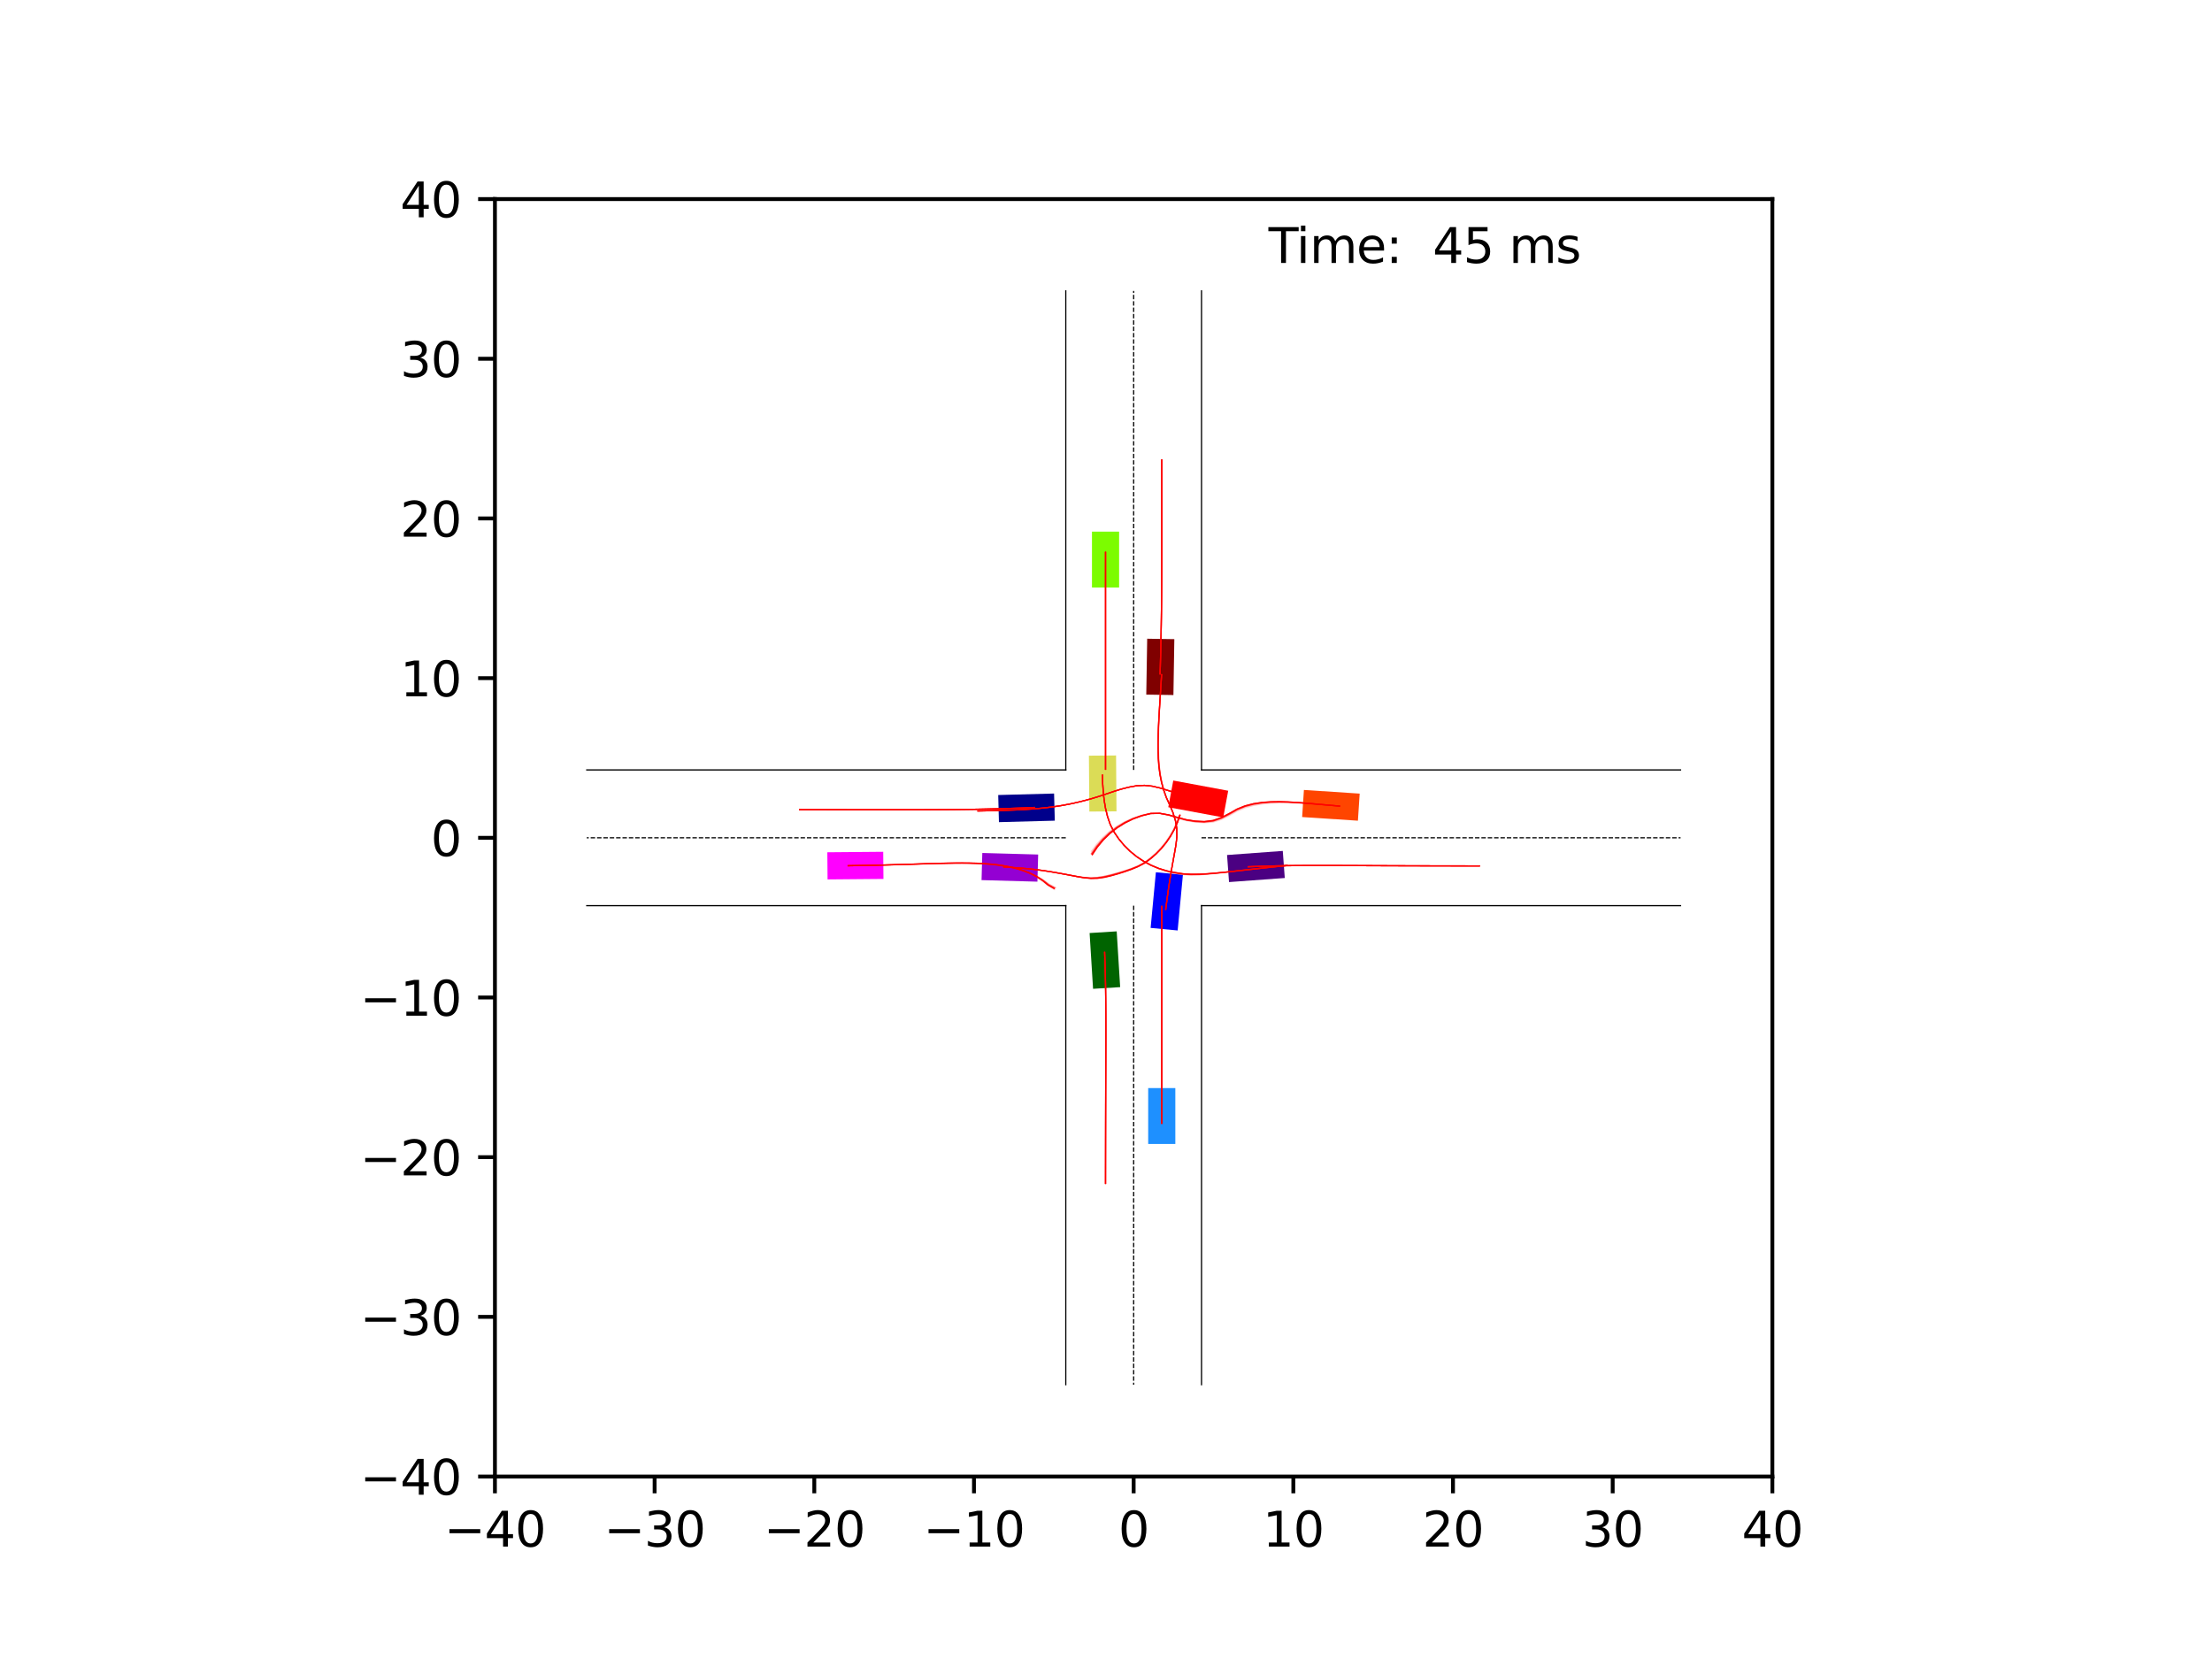 <?xml version="1.0" encoding="utf-8" standalone="no"?>
<!DOCTYPE svg PUBLIC "-//W3C//DTD SVG 1.1//EN"
  "http://www.w3.org/Graphics/SVG/1.1/DTD/svg11.dtd">
<svg xmlns:xlink="http://www.w3.org/1999/xlink" width="460.8pt" height="345.6pt" viewBox="0 0 460.8 345.6" xmlns="http://www.w3.org/2000/svg" version="1.1">
 <defs>
  <style type="text/css">*{stroke-linejoin: round; stroke-linecap: butt}</style>
 </defs>
 <g id="figure_1">
  <g id="patch_1">
   <path d="M 0 345.6 
L 460.8 345.6 
L 460.8 0 
L 0 0 
z
" style="fill: #ffffff"/>
  </g>
  <g id="axes_1">
   <g id="patch_2">
    <path d="M 103.104 307.584 
L 369.216 307.584 
L 369.216 41.472 
L 103.104 41.472 
z
" style="fill: #ffffff"/>
   </g>
   <g id="patch_3">
    <path d="M 219.584 165.307 
L 207.946 165.617 
L 208.097 171.27 
L 219.735 170.96 
z
" clip-path="url(#p0227af4955)" style="fill: #00008b"/>
   </g>
   <g id="patch_4">
    <path d="M 244.444 144.79 
L 244.636 133.149 
L 238.982 133.056 
L 238.79 144.697 
z
" clip-path="url(#p0227af4955)" style="fill: #800000"/>
   </g>
   <g id="patch_5">
    <path d="M 226.985 194.368 
L 227.705 205.988 
L 233.349 205.638 
L 232.629 194.018 
z
" clip-path="url(#p0227af4955)" style="fill: #006400"/>
   </g>
   <g id="patch_6">
    <path d="M 256.03 183.752 
L 267.641 182.903 
L 267.228 177.263 
L 255.617 178.112 
z
" clip-path="url(#p0227af4955)" style="fill: #4b0082"/>
   </g>
   <g id="patch_7">
    <path d="M 245.325 193.831 
L 246.422 182.24 
L 240.792 181.708 
L 239.696 193.298 
z
" clip-path="url(#p0227af4955)" style="fill: #0000ff"/>
   </g>
   <g id="patch_8">
    <path d="M 255.858 164.727 
L 244.412 162.598 
L 243.378 168.158 
L 254.824 170.286 
z
" clip-path="url(#p0227af4955)" style="fill: #ff0000"/>
   </g>
   <g id="patch_9">
    <path d="M 226.841 157.421 
L 226.931 169.063 
L 232.586 169.019 
L 232.496 157.377 
z
" clip-path="url(#p0227af4955)" style="fill: #dbdc56"/>
   </g>
   <g id="patch_10">
    <path d="M 204.475 183.344 
L 216.113 183.667 
L 216.27 178.014 
L 204.632 177.691 
z
" clip-path="url(#p0227af4955)" style="fill: #9400d3"/>
   </g>
   <g id="patch_11">
    <path d="M 244.843 238.309 
L 244.843 226.666 
L 239.188 226.666 
L 239.188 238.309 
z
" clip-path="url(#p0227af4955)" style="fill: #1e90ff"/>
   </g>
   <g id="patch_12">
    <path d="M 283.248 165.324 
L 271.63 164.561 
L 271.26 170.204 
L 282.877 170.967 
z
" clip-path="url(#p0227af4955)" style="fill: #ff4500"/>
   </g>
   <g id="patch_13">
    <path d="M 227.477 110.747 
L 227.477 122.39 
L 233.132 122.39 
L 233.132 110.747 
z
" clip-path="url(#p0227af4955)" style="fill: #7cfc00"/>
   </g>
   <g id="patch_14">
    <path d="M 172.397 183.199 
L 184.039 183.098 
L 183.99 177.444 
L 172.348 177.544 
z
" clip-path="url(#p0227af4955)" style="fill: #ff00ff"/>
   </g>
   <g id="matplotlib.axis_1">
    <g id="xtick_1">
     <g id="line2d_1">
      <defs>
       <path id="m6573d0a5d6" d="M 0 0 
L 0 3.5 
" style="stroke: #000000; stroke-width: 0.8"/>
      </defs>
      <g>
       <use xlink:href="#m6573d0a5d6" x="103.104" y="307.584" style="stroke: #000000; stroke-width: 0.8"/>
      </g>
     </g>
     <g id="text_1">
      <!-- −40 -->
      <g transform="translate(92.552 322.182) scale(0.1 -0.1)">
       <defs>
        <path id="DejaVuSans-2212" d="M 678 2272 
L 4684 2272 
L 4684 1741 
L 678 1741 
L 678 2272 
z
" transform="scale(0.016)"/>
        <path id="DejaVuSans-34" d="M 2419 4116 
L 825 1625 
L 2419 1625 
L 2419 4116 
z
M 2253 4666 
L 3047 4666 
L 3047 1625 
L 3713 1625 
L 3713 1100 
L 3047 1100 
L 3047 0 
L 2419 0 
L 2419 1100 
L 313 1100 
L 313 1709 
L 2253 4666 
z
" transform="scale(0.016)"/>
        <path id="DejaVuSans-30" d="M 2034 4250 
Q 1547 4250 1301 3770 
Q 1056 3291 1056 2328 
Q 1056 1369 1301 889 
Q 1547 409 2034 409 
Q 2525 409 2770 889 
Q 3016 1369 3016 2328 
Q 3016 3291 2770 3770 
Q 2525 4250 2034 4250 
z
M 2034 4750 
Q 2819 4750 3233 4129 
Q 3647 3509 3647 2328 
Q 3647 1150 3233 529 
Q 2819 -91 2034 -91 
Q 1250 -91 836 529 
Q 422 1150 422 2328 
Q 422 3509 836 4129 
Q 1250 4750 2034 4750 
z
" transform="scale(0.016)"/>
       </defs>
       <use xlink:href="#DejaVuSans-2212"/>
       <use xlink:href="#DejaVuSans-34" x="83.789"/>
       <use xlink:href="#DejaVuSans-30" x="147.412"/>
      </g>
     </g>
    </g>
    <g id="xtick_2">
     <g id="line2d_2">
      <g>
       <use xlink:href="#m6573d0a5d6" x="136.368" y="307.584" style="stroke: #000000; stroke-width: 0.8"/>
      </g>
     </g>
     <g id="text_2">
      <!-- −30 -->
      <g transform="translate(125.816 322.182) scale(0.1 -0.1)">
       <defs>
        <path id="DejaVuSans-33" d="M 2597 2516 
Q 3050 2419 3304 2112 
Q 3559 1806 3559 1356 
Q 3559 666 3084 287 
Q 2609 -91 1734 -91 
Q 1441 -91 1130 -33 
Q 819 25 488 141 
L 488 750 
Q 750 597 1062 519 
Q 1375 441 1716 441 
Q 2309 441 2620 675 
Q 2931 909 2931 1356 
Q 2931 1769 2642 2001 
Q 2353 2234 1838 2234 
L 1294 2234 
L 1294 2753 
L 1863 2753 
Q 2328 2753 2575 2939 
Q 2822 3125 2822 3475 
Q 2822 3834 2567 4026 
Q 2313 4219 1838 4219 
Q 1578 4219 1281 4162 
Q 984 4106 628 3988 
L 628 4550 
Q 988 4650 1302 4700 
Q 1616 4750 1894 4750 
Q 2613 4750 3031 4423 
Q 3450 4097 3450 3541 
Q 3450 3153 3228 2886 
Q 3006 2619 2597 2516 
z
" transform="scale(0.016)"/>
       </defs>
       <use xlink:href="#DejaVuSans-2212"/>
       <use xlink:href="#DejaVuSans-33" x="83.789"/>
       <use xlink:href="#DejaVuSans-30" x="147.412"/>
      </g>
     </g>
    </g>
    <g id="xtick_3">
     <g id="line2d_3">
      <g>
       <use xlink:href="#m6573d0a5d6" x="169.632" y="307.584" style="stroke: #000000; stroke-width: 0.8"/>
      </g>
     </g>
     <g id="text_3">
      <!-- −20 -->
      <g transform="translate(159.08 322.182) scale(0.1 -0.1)">
       <defs>
        <path id="DejaVuSans-32" d="M 1228 531 
L 3431 531 
L 3431 0 
L 469 0 
L 469 531 
Q 828 903 1448 1529 
Q 2069 2156 2228 2338 
Q 2531 2678 2651 2914 
Q 2772 3150 2772 3378 
Q 2772 3750 2511 3984 
Q 2250 4219 1831 4219 
Q 1534 4219 1204 4116 
Q 875 4013 500 3803 
L 500 4441 
Q 881 4594 1212 4672 
Q 1544 4750 1819 4750 
Q 2544 4750 2975 4387 
Q 3406 4025 3406 3419 
Q 3406 3131 3298 2873 
Q 3191 2616 2906 2266 
Q 2828 2175 2409 1742 
Q 1991 1309 1228 531 
z
" transform="scale(0.016)"/>
       </defs>
       <use xlink:href="#DejaVuSans-2212"/>
       <use xlink:href="#DejaVuSans-32" x="83.789"/>
       <use xlink:href="#DejaVuSans-30" x="147.412"/>
      </g>
     </g>
    </g>
    <g id="xtick_4">
     <g id="line2d_4">
      <g>
       <use xlink:href="#m6573d0a5d6" x="202.896" y="307.584" style="stroke: #000000; stroke-width: 0.8"/>
      </g>
     </g>
     <g id="text_4">
      <!-- −10 -->
      <g transform="translate(192.344 322.182) scale(0.1 -0.1)">
       <defs>
        <path id="DejaVuSans-31" d="M 794 531 
L 1825 531 
L 1825 4091 
L 703 3866 
L 703 4441 
L 1819 4666 
L 2450 4666 
L 2450 531 
L 3481 531 
L 3481 0 
L 794 0 
L 794 531 
z
" transform="scale(0.016)"/>
       </defs>
       <use xlink:href="#DejaVuSans-2212"/>
       <use xlink:href="#DejaVuSans-31" x="83.789"/>
       <use xlink:href="#DejaVuSans-30" x="147.412"/>
      </g>
     </g>
    </g>
    <g id="xtick_5">
     <g id="line2d_5">
      <g>
       <use xlink:href="#m6573d0a5d6" x="236.16" y="307.584" style="stroke: #000000; stroke-width: 0.8"/>
      </g>
     </g>
     <g id="text_5">
      <!-- 0 -->
      <g transform="translate(232.979 322.182) scale(0.1 -0.1)">
       <use xlink:href="#DejaVuSans-30"/>
      </g>
     </g>
    </g>
    <g id="xtick_6">
     <g id="line2d_6">
      <g>
       <use xlink:href="#m6573d0a5d6" x="269.424" y="307.584" style="stroke: #000000; stroke-width: 0.8"/>
      </g>
     </g>
     <g id="text_6">
      <!-- 10 -->
      <g transform="translate(263.062 322.182) scale(0.1 -0.1)">
       <use xlink:href="#DejaVuSans-31"/>
       <use xlink:href="#DejaVuSans-30" x="63.623"/>
      </g>
     </g>
    </g>
    <g id="xtick_7">
     <g id="line2d_7">
      <g>
       <use xlink:href="#m6573d0a5d6" x="302.688" y="307.584" style="stroke: #000000; stroke-width: 0.8"/>
      </g>
     </g>
     <g id="text_7">
      <!-- 20 -->
      <g transform="translate(296.325 322.182) scale(0.1 -0.1)">
       <use xlink:href="#DejaVuSans-32"/>
       <use xlink:href="#DejaVuSans-30" x="63.623"/>
      </g>
     </g>
    </g>
    <g id="xtick_8">
     <g id="line2d_8">
      <g>
       <use xlink:href="#m6573d0a5d6" x="335.952" y="307.584" style="stroke: #000000; stroke-width: 0.8"/>
      </g>
     </g>
     <g id="text_8">
      <!-- 30 -->
      <g transform="translate(329.589 322.182) scale(0.1 -0.1)">
       <use xlink:href="#DejaVuSans-33"/>
       <use xlink:href="#DejaVuSans-30" x="63.623"/>
      </g>
     </g>
    </g>
    <g id="xtick_9">
     <g id="line2d_9">
      <g>
       <use xlink:href="#m6573d0a5d6" x="369.216" y="307.584" style="stroke: #000000; stroke-width: 0.8"/>
      </g>
     </g>
     <g id="text_9">
      <!-- 40 -->
      <g transform="translate(362.853 322.182) scale(0.1 -0.1)">
       <use xlink:href="#DejaVuSans-34"/>
       <use xlink:href="#DejaVuSans-30" x="63.623"/>
      </g>
     </g>
    </g>
   </g>
   <g id="matplotlib.axis_2">
    <g id="ytick_1">
     <g id="line2d_10">
      <defs>
       <path id="mf24f9e1048" d="M 0 0 
L -3.5 0 
" style="stroke: #000000; stroke-width: 0.8"/>
      </defs>
      <g>
       <use xlink:href="#mf24f9e1048" x="103.104" y="307.584" style="stroke: #000000; stroke-width: 0.8"/>
      </g>
     </g>
     <g id="text_10">
      <!-- −40 -->
      <g transform="translate(74.999 311.383) scale(0.1 -0.1)">
       <use xlink:href="#DejaVuSans-2212"/>
       <use xlink:href="#DejaVuSans-34" x="83.789"/>
       <use xlink:href="#DejaVuSans-30" x="147.412"/>
      </g>
     </g>
    </g>
    <g id="ytick_2">
     <g id="line2d_11">
      <g>
       <use xlink:href="#mf24f9e1048" x="103.104" y="274.32" style="stroke: #000000; stroke-width: 0.8"/>
      </g>
     </g>
     <g id="text_11">
      <!-- −30 -->
      <g transform="translate(74.999 278.119) scale(0.1 -0.1)">
       <use xlink:href="#DejaVuSans-2212"/>
       <use xlink:href="#DejaVuSans-33" x="83.789"/>
       <use xlink:href="#DejaVuSans-30" x="147.412"/>
      </g>
     </g>
    </g>
    <g id="ytick_3">
     <g id="line2d_12">
      <g>
       <use xlink:href="#mf24f9e1048" x="103.104" y="241.056" style="stroke: #000000; stroke-width: 0.8"/>
      </g>
     </g>
     <g id="text_12">
      <!-- −20 -->
      <g transform="translate(74.999 244.855) scale(0.1 -0.1)">
       <use xlink:href="#DejaVuSans-2212"/>
       <use xlink:href="#DejaVuSans-32" x="83.789"/>
       <use xlink:href="#DejaVuSans-30" x="147.412"/>
      </g>
     </g>
    </g>
    <g id="ytick_4">
     <g id="line2d_13">
      <g>
       <use xlink:href="#mf24f9e1048" x="103.104" y="207.792" style="stroke: #000000; stroke-width: 0.8"/>
      </g>
     </g>
     <g id="text_13">
      <!-- −10 -->
      <g transform="translate(74.999 211.591) scale(0.1 -0.1)">
       <use xlink:href="#DejaVuSans-2212"/>
       <use xlink:href="#DejaVuSans-31" x="83.789"/>
       <use xlink:href="#DejaVuSans-30" x="147.412"/>
      </g>
     </g>
    </g>
    <g id="ytick_5">
     <g id="line2d_14">
      <g>
       <use xlink:href="#mf24f9e1048" x="103.104" y="174.528" style="stroke: #000000; stroke-width: 0.8"/>
      </g>
     </g>
     <g id="text_14">
      <!-- 0 -->
      <g transform="translate(89.742 178.327) scale(0.1 -0.1)">
       <use xlink:href="#DejaVuSans-30"/>
      </g>
     </g>
    </g>
    <g id="ytick_6">
     <g id="line2d_15">
      <g>
       <use xlink:href="#mf24f9e1048" x="103.104" y="141.264" style="stroke: #000000; stroke-width: 0.8"/>
      </g>
     </g>
     <g id="text_15">
      <!-- 10 -->
      <g transform="translate(83.379 145.063) scale(0.1 -0.1)">
       <use xlink:href="#DejaVuSans-31"/>
       <use xlink:href="#DejaVuSans-30" x="63.623"/>
      </g>
     </g>
    </g>
    <g id="ytick_7">
     <g id="line2d_16">
      <g>
       <use xlink:href="#mf24f9e1048" x="103.104" y="108" style="stroke: #000000; stroke-width: 0.8"/>
      </g>
     </g>
     <g id="text_16">
      <!-- 20 -->
      <g transform="translate(83.379 111.799) scale(0.1 -0.1)">
       <use xlink:href="#DejaVuSans-32"/>
       <use xlink:href="#DejaVuSans-30" x="63.623"/>
      </g>
     </g>
    </g>
    <g id="ytick_8">
     <g id="line2d_17">
      <g>
       <use xlink:href="#mf24f9e1048" x="103.104" y="74.736" style="stroke: #000000; stroke-width: 0.8"/>
      </g>
     </g>
     <g id="text_17">
      <!-- 30 -->
      <g transform="translate(83.379 78.535) scale(0.1 -0.1)">
       <use xlink:href="#DejaVuSans-33"/>
       <use xlink:href="#DejaVuSans-30" x="63.623"/>
      </g>
     </g>
    </g>
    <g id="ytick_9">
     <g id="line2d_18">
      <g>
       <use xlink:href="#mf24f9e1048" x="103.104" y="41.472" style="stroke: #000000; stroke-width: 0.8"/>
      </g>
     </g>
     <g id="text_18">
      <!-- 40 -->
      <g transform="translate(83.379 45.271) scale(0.1 -0.1)">
       <use xlink:href="#DejaVuSans-34"/>
       <use xlink:href="#DejaVuSans-30" x="63.623"/>
      </g>
     </g>
    </g>
   </g>
   <g id="line2d_19">
    <path d="M 250.297 288.457 
L 250.297 188.665 
" clip-path="url(#p0227af4955)" style="fill: none; stroke: #000000; stroke-width: 0.25; stroke-linecap: square"/>
   </g>
   <g id="line2d_20">
    <path d="M 250.297 188.665 
L 350.089 188.665 
" clip-path="url(#p0227af4955)" style="fill: none; stroke: #000000; stroke-width: 0.25; stroke-linecap: square"/>
   </g>
   <g id="line2d_21">
    <path d="M 350.089 160.391 
L 250.297 160.391 
" clip-path="url(#p0227af4955)" style="fill: none; stroke: #000000; stroke-width: 0.25; stroke-linecap: square"/>
   </g>
   <g id="line2d_22">
    <path d="M 250.297 160.391 
L 250.297 60.599 
" clip-path="url(#p0227af4955)" style="fill: none; stroke: #000000; stroke-width: 0.25; stroke-linecap: square"/>
   </g>
   <g id="line2d_23">
    <path d="M 222.023 60.599 
L 222.023 160.391 
" clip-path="url(#p0227af4955)" style="fill: none; stroke: #000000; stroke-width: 0.25; stroke-linecap: square"/>
   </g>
   <g id="line2d_24">
    <path d="M 222.023 160.391 
L 122.231 160.391 
" clip-path="url(#p0227af4955)" style="fill: none; stroke: #000000; stroke-width: 0.25; stroke-linecap: square"/>
   </g>
   <g id="line2d_25">
    <path d="M 122.231 188.665 
L 222.023 188.665 
" clip-path="url(#p0227af4955)" style="fill: none; stroke: #000000; stroke-width: 0.25; stroke-linecap: square"/>
   </g>
   <g id="line2d_26">
    <path d="M 222.023 188.665 
L 222.023 288.457 
" clip-path="url(#p0227af4955)" style="fill: none; stroke: #000000; stroke-width: 0.25; stroke-linecap: square"/>
   </g>
   <g id="line2d_27">
    <path d="M 250.297 174.528 
L 350.089 174.528 
" clip-path="url(#p0227af4955)" style="fill: none; stroke-dasharray: 0.925,0.4; stroke-dashoffset: 0; stroke: #000000; stroke-width: 0.25"/>
   </g>
   <g id="line2d_28">
    <path d="M 236.16 160.391 
L 236.16 60.599 
" clip-path="url(#p0227af4955)" style="fill: none; stroke-dasharray: 0.925,0.4; stroke-dashoffset: 0; stroke: #000000; stroke-width: 0.25"/>
   </g>
   <g id="line2d_29">
    <path d="M 222.023 174.528 
L 122.231 174.528 
" clip-path="url(#p0227af4955)" style="fill: none; stroke-dasharray: 0.925,0.4; stroke-dashoffset: 0; stroke: #000000; stroke-width: 0.25"/>
   </g>
   <g id="line2d_30">
    <path d="M 236.16 188.665 
L 236.16 288.457 
" clip-path="url(#p0227af4955)" style="fill: none; stroke-dasharray: 0.925,0.4; stroke-dashoffset: 0; stroke: #000000; stroke-width: 0.25"/>
   </g>
   <g id="line2d_31">
    <path d="M 215.487 168.212 
L 213.84 168.286 
L 212.195 168.347 
L 210.552 168.404 
L 208.911 168.455 
L 207.271 168.5 
L 205.633 168.539 
L 203.996 168.573 
L 202.361 168.601 
L 200.727 168.625 
L 199.094 168.644 
L 197.463 168.659 
L 195.832 168.671 
L 194.202 168.68 
L 192.574 168.686 
L 190.946 168.69 
L 189.318 168.693 
L 187.692 168.695 
L 186.066 168.695 
L 184.44 168.695 
L 182.815 168.693 
L 181.19 168.692 
L 179.566 168.69 
L 177.942 168.688 
L 176.318 168.686 
L 174.694 168.684 
L 173.07 168.682 
L 171.447 168.68 
L 169.823 168.678 
L 168.2 168.676 
L 166.577 168.674 
" clip-path="url(#p0227af4955)" style="fill: none; stroke: #ff0000; stroke-opacity: 0.2; stroke-width: 0.25; stroke-linecap: square"/>
   </g>
   <g id="line2d_32">
    <path d="M 215.487 168.212 
L 213.84 168.287 
L 212.195 168.348 
L 210.552 168.405 
L 208.911 168.456 
L 207.271 168.501 
L 205.633 168.54 
L 203.996 168.573 
L 202.361 168.601 
L 200.727 168.625 
L 199.094 168.644 
L 197.463 168.659 
L 195.832 168.671 
L 194.202 168.679 
L 192.573 168.686 
L 190.945 168.69 
L 189.318 168.693 
L 187.691 168.694 
L 186.065 168.695 
L 184.44 168.694 
L 182.814 168.693 
L 181.19 168.692 
L 179.565 168.69 
L 177.941 168.688 
L 176.317 168.686 
L 174.693 168.684 
L 173.07 168.682 
L 171.446 168.679 
L 169.823 168.677 
L 168.199 168.675 
L 166.576 168.673 
" clip-path="url(#p0227af4955)" style="fill: none; stroke: #ff0000; stroke-opacity: 0.4; stroke-width: 0.25; stroke-linecap: square"/>
   </g>
   <g id="line2d_33">
    <path d="M 215.487 168.212 
L 213.84 168.288 
L 212.195 168.349 
L 210.552 168.406 
L 208.911 168.456 
L 207.271 168.501 
L 205.633 168.54 
L 203.996 168.574 
L 202.361 168.602 
L 200.727 168.625 
L 199.094 168.644 
L 197.463 168.659 
L 195.832 168.671 
L 194.202 168.68 
L 192.574 168.686 
L 190.946 168.69 
L 189.318 168.693 
L 187.692 168.694 
L 186.065 168.695 
L 184.44 168.694 
L 182.815 168.693 
L 181.19 168.692 
L 179.565 168.69 
L 177.941 168.688 
L 176.317 168.686 
L 174.694 168.684 
L 173.07 168.682 
L 171.446 168.68 
L 169.823 168.678 
L 168.2 168.675 
L 166.576 168.673 
" clip-path="url(#p0227af4955)" style="fill: none; stroke: #ff0000; stroke-opacity: 0.6; stroke-width: 0.25; stroke-linecap: square"/>
   </g>
   <g id="line2d_34">
    <path d="M 215.487 168.212 
L 213.84 168.288 
L 212.195 168.35 
L 210.552 168.406 
L 208.911 168.457 
L 207.271 168.501 
L 205.633 168.54 
L 203.996 168.574 
L 202.361 168.602 
L 200.727 168.625 
L 199.094 168.644 
L 197.463 168.659 
L 195.832 168.671 
L 194.202 168.68 
L 192.574 168.686 
L 190.945 168.69 
L 189.318 168.693 
L 187.691 168.694 
L 186.065 168.695 
L 184.44 168.694 
L 182.815 168.693 
L 181.19 168.692 
L 179.565 168.69 
L 177.941 168.688 
L 176.317 168.686 
L 174.693 168.684 
L 173.07 168.682 
L 171.446 168.679 
L 169.823 168.677 
L 168.199 168.675 
L 166.576 168.673 
" clip-path="url(#p0227af4955)" style="fill: none; stroke: #ff0000; stroke-opacity: 0.8; stroke-width: 0.25; stroke-linecap: square"/>
   </g>
   <g id="line2d_35">
    <path d="M 215.487 168.212 
L 213.84 168.288 
L 212.195 168.35 
L 210.552 168.406 
L 208.911 168.457 
L 207.271 168.502 
L 205.633 168.54 
L 203.996 168.574 
L 202.361 168.602 
L 200.727 168.625 
L 199.094 168.644 
L 197.463 168.659 
L 195.832 168.671 
L 194.202 168.68 
L 192.574 168.686 
L 190.946 168.69 
L 189.318 168.693 
L 187.692 168.694 
L 186.065 168.695 
L 184.44 168.694 
L 182.815 168.693 
L 181.19 168.692 
L 179.565 168.69 
L 177.941 168.688 
L 176.317 168.686 
L 174.693 168.684 
L 173.07 168.682 
L 171.446 168.68 
L 169.823 168.677 
L 168.2 168.675 
L 166.576 168.673 
" clip-path="url(#p0227af4955)" style="fill: none; stroke: #ff0000; stroke-width: 0.25; stroke-linecap: square"/>
   </g>
   <g id="line2d_36">
    <path d="M 241.663 140.376 
L 241.711 138.923 
L 241.752 137.466 
L 241.79 136.006 
L 241.825 134.543 
L 241.856 133.077 
L 241.885 131.608 
L 241.91 130.136 
L 241.932 128.662 
L 241.951 127.185 
L 241.967 125.706 
L 241.981 124.225 
L 241.992 122.741 
L 242.001 121.256 
L 242.009 119.769 
L 242.014 118.28 
L 242.019 116.79 
L 242.022 115.298 
L 242.025 113.805 
L 242.026 112.312 
L 242.027 110.817 
L 242.027 109.321 
L 242.027 107.824 
L 242.027 106.327 
L 242.026 104.829 
L 242.025 103.33 
L 242.024 101.832 
L 242.023 100.333 
L 242.022 98.833 
L 242.021 97.334 
L 242.019 95.835 
" clip-path="url(#p0227af4955)" style="fill: none; stroke: #ff0000; stroke-opacity: 0.2; stroke-width: 0.25; stroke-linecap: square"/>
   </g>
   <g id="line2d_37">
    <path d="M 241.663 140.376 
L 241.712 138.923 
L 241.752 137.466 
L 241.79 136.006 
L 241.825 134.543 
L 241.857 133.076 
L 241.885 131.607 
L 241.91 130.136 
L 241.932 128.661 
L 241.951 127.184 
L 241.967 125.705 
L 241.981 124.223 
L 241.992 122.74 
L 242.002 121.254 
L 242.009 119.767 
L 242.015 118.278 
L 242.019 116.787 
L 242.023 115.295 
L 242.025 113.802 
L 242.027 112.308 
L 242.027 110.812 
L 242.028 109.316 
L 242.027 107.819 
L 242.027 106.321 
L 242.026 104.822 
L 242.025 103.323 
L 242.024 101.824 
L 242.023 100.324 
L 242.022 98.825 
L 242.021 97.325 
L 242.02 95.825 
" clip-path="url(#p0227af4955)" style="fill: none; stroke: #ff0000; stroke-opacity: 0.4; stroke-width: 0.25; stroke-linecap: square"/>
   </g>
   <g id="line2d_38">
    <path d="M 241.663 140.376 
L 241.712 138.923 
L 241.753 137.466 
L 241.791 136.006 
L 241.825 134.543 
L 241.857 133.077 
L 241.885 131.608 
L 241.91 130.136 
L 241.932 128.662 
L 241.951 127.185 
L 241.967 125.706 
L 241.981 124.224 
L 241.992 122.741 
L 242.001 121.255 
L 242.009 119.768 
L 242.015 118.279 
L 242.019 116.789 
L 242.022 115.297 
L 242.025 113.804 
L 242.026 112.31 
L 242.027 110.815 
L 242.027 109.319 
L 242.027 107.822 
L 242.027 106.324 
L 242.026 104.826 
L 242.025 103.327 
L 242.024 101.828 
L 242.023 100.329 
L 242.022 98.83 
L 242.021 97.33 
L 242.019 95.83 
" clip-path="url(#p0227af4955)" style="fill: none; stroke: #ff0000; stroke-opacity: 0.6; stroke-width: 0.25; stroke-linecap: square"/>
   </g>
   <g id="line2d_39">
    <path d="M 241.663 140.376 
L 241.713 138.923 
L 241.753 137.466 
L 241.791 136.006 
L 241.826 134.543 
L 241.857 133.077 
L 241.885 131.608 
L 241.91 130.136 
L 241.932 128.661 
L 241.951 127.184 
L 241.967 125.705 
L 241.981 124.224 
L 241.992 122.74 
L 242.002 121.255 
L 242.009 119.767 
L 242.015 118.278 
L 242.019 116.788 
L 242.023 115.296 
L 242.025 113.803 
L 242.026 112.309 
L 242.027 110.813 
L 242.028 109.317 
L 242.027 107.82 
L 242.027 106.322 
L 242.026 104.824 
L 242.025 103.325 
L 242.024 101.826 
L 242.023 100.326 
L 242.022 98.827 
L 242.021 97.327 
L 242.02 95.827 
" clip-path="url(#p0227af4955)" style="fill: none; stroke: #ff0000; stroke-opacity: 0.8; stroke-width: 0.25; stroke-linecap: square"/>
   </g>
   <g id="line2d_40">
    <path d="M 241.663 140.376 
L 241.713 138.923 
L 241.753 137.466 
L 241.791 136.006 
L 241.826 134.543 
L 241.857 133.077 
L 241.885 131.608 
L 241.91 130.136 
L 241.932 128.661 
L 241.951 127.185 
L 241.967 125.705 
L 241.981 124.224 
L 241.992 122.74 
L 242.002 121.255 
L 242.009 119.768 
L 242.015 118.279 
L 242.019 116.788 
L 242.023 115.297 
L 242.025 113.804 
L 242.026 112.309 
L 242.027 110.814 
L 242.027 109.318 
L 242.027 107.821 
L 242.027 106.323 
L 242.026 104.825 
L 242.025 103.326 
L 242.024 101.827 
L 242.023 100.328 
L 242.022 98.828 
L 242.021 97.329 
L 242.019 95.829 
" clip-path="url(#p0227af4955)" style="fill: none; stroke: #ff0000; stroke-width: 0.25; stroke-linecap: square"/>
   </g>
   <g id="line2d_41">
    <path d="M 230.116 198.402 
L 230.176 200.003 
L 230.229 201.604 
L 230.27 203.205 
L 230.303 204.807 
L 230.327 206.409 
L 230.344 208.012 
L 230.356 209.614 
L 230.363 211.217 
L 230.367 212.821 
L 230.368 214.424 
L 230.367 216.028 
L 230.364 217.631 
L 230.36 219.236 
L 230.355 220.84 
L 230.35 222.444 
L 230.345 224.049 
L 230.34 225.653 
L 230.335 227.258 
L 230.331 228.863 
L 230.327 230.468 
L 230.323 232.073 
L 230.32 233.678 
L 230.317 235.284 
L 230.314 236.889 
L 230.312 238.495 
L 230.309 240.1 
L 230.308 241.706 
L 230.306 243.311 
L 230.304 244.917 
L 230.303 246.522 
" clip-path="url(#p0227af4955)" style="fill: none; stroke: #ff0000; stroke-opacity: 0.2; stroke-width: 0.25; stroke-linecap: square"/>
   </g>
   <g id="line2d_42">
    <path d="M 230.116 198.402 
L 230.172 200.003 
L 230.225 201.604 
L 230.267 203.205 
L 230.3 204.807 
L 230.324 206.409 
L 230.342 208.012 
L 230.355 209.614 
L 230.362 211.217 
L 230.366 212.82 
L 230.368 214.424 
L 230.367 216.027 
L 230.364 217.631 
L 230.36 219.235 
L 230.356 220.839 
L 230.351 222.444 
L 230.346 224.048 
L 230.341 225.653 
L 230.336 227.257 
L 230.332 228.862 
L 230.328 230.467 
L 230.324 232.072 
L 230.32 233.677 
L 230.317 235.283 
L 230.314 236.888 
L 230.311 238.493 
L 230.309 240.099 
L 230.307 241.704 
L 230.305 243.31 
L 230.303 244.915 
L 230.301 246.52 
" clip-path="url(#p0227af4955)" style="fill: none; stroke: #ff0000; stroke-opacity: 0.4; stroke-width: 0.25; stroke-linecap: square"/>
   </g>
   <g id="line2d_43">
    <path d="M 230.116 198.402 
L 230.17 200.003 
L 230.223 201.604 
L 230.265 203.205 
L 230.298 204.807 
L 230.323 206.409 
L 230.341 208.012 
L 230.353 209.614 
L 230.361 211.217 
L 230.366 212.821 
L 230.367 214.424 
L 230.366 216.028 
L 230.364 217.631 
L 230.36 219.235 
L 230.356 220.84 
L 230.351 222.444 
L 230.346 224.048 
L 230.341 225.653 
L 230.336 227.258 
L 230.332 228.863 
L 230.327 230.468 
L 230.324 232.073 
L 230.32 233.678 
L 230.317 235.283 
L 230.314 236.888 
L 230.312 238.494 
L 230.309 240.099 
L 230.307 241.705 
L 230.305 243.31 
L 230.304 244.916 
L 230.302 246.521 
" clip-path="url(#p0227af4955)" style="fill: none; stroke: #ff0000; stroke-opacity: 0.6; stroke-width: 0.25; stroke-linecap: square"/>
   </g>
   <g id="line2d_44">
    <path d="M 230.116 198.402 
L 230.168 200.003 
L 230.221 201.604 
L 230.264 203.205 
L 230.297 204.807 
L 230.322 206.409 
L 230.34 208.012 
L 230.353 209.614 
L 230.361 211.217 
L 230.365 212.821 
L 230.367 214.424 
L 230.366 216.028 
L 230.364 217.631 
L 230.36 219.235 
L 230.356 220.839 
L 230.351 222.444 
L 230.346 224.048 
L 230.341 225.653 
L 230.336 227.258 
L 230.332 228.862 
L 230.327 230.467 
L 230.324 232.072 
L 230.32 233.678 
L 230.317 235.283 
L 230.314 236.888 
L 230.311 238.494 
L 230.309 240.099 
L 230.307 241.704 
L 230.305 243.31 
L 230.303 244.915 
L 230.301 246.521 
" clip-path="url(#p0227af4955)" style="fill: none; stroke: #ff0000; stroke-opacity: 0.8; stroke-width: 0.25; stroke-linecap: square"/>
   </g>
   <g id="line2d_45">
    <path d="M 230.116 198.402 
L 230.167 200.003 
L 230.22 201.604 
L 230.263 203.205 
L 230.296 204.807 
L 230.321 206.409 
L 230.34 208.012 
L 230.352 209.614 
L 230.361 211.217 
L 230.365 212.821 
L 230.367 214.424 
L 230.366 216.028 
L 230.364 217.631 
L 230.36 219.235 
L 230.356 220.84 
L 230.351 222.444 
L 230.346 224.048 
L 230.341 225.653 
L 230.336 227.258 
L 230.332 228.863 
L 230.328 230.467 
L 230.324 232.073 
L 230.32 233.678 
L 230.317 235.283 
L 230.314 236.888 
L 230.312 238.494 
L 230.309 240.099 
L 230.307 241.705 
L 230.305 243.31 
L 230.303 244.916 
L 230.302 246.521 
" clip-path="url(#p0227af4955)" style="fill: none; stroke: #ff0000; stroke-width: 0.25; stroke-linecap: square"/>
   </g>
   <g id="line2d_46">
    <path d="M 260.021 180.563 
L 261.629 180.496 
L 263.236 180.438 
L 264.843 180.392 
L 266.45 180.358 
L 268.056 180.333 
L 269.663 180.316 
L 271.269 180.306 
L 272.875 180.3 
L 274.481 180.299 
L 276.086 180.3 
L 277.692 180.304 
L 279.297 180.309 
L 280.902 180.315 
L 282.507 180.322 
L 284.112 180.329 
L 285.717 180.335 
L 287.321 180.342 
L 288.926 180.348 
L 290.531 180.354 
L 292.135 180.359 
L 293.74 180.363 
L 295.344 180.367 
L 296.949 180.371 
L 298.553 180.374 
L 300.158 180.376 
L 301.762 180.379 
L 303.367 180.381 
L 304.971 180.383 
L 306.576 180.385 
L 308.18 180.386 
" clip-path="url(#p0227af4955)" style="fill: none; stroke: #ff0000; stroke-opacity: 0.2; stroke-width: 0.25; stroke-linecap: square"/>
   </g>
   <g id="line2d_47">
    <path d="M 260.021 180.563 
L 261.629 180.501 
L 263.236 180.442 
L 264.843 180.396 
L 266.45 180.362 
L 268.056 180.336 
L 269.663 180.319 
L 271.269 180.308 
L 272.875 180.302 
L 274.481 180.3 
L 276.086 180.301 
L 277.692 180.304 
L 279.297 180.309 
L 280.902 180.314 
L 282.507 180.321 
L 284.112 180.328 
L 285.717 180.334 
L 287.321 180.341 
L 288.926 180.347 
L 290.53 180.352 
L 292.135 180.358 
L 293.739 180.362 
L 295.344 180.367 
L 296.948 180.37 
L 298.553 180.374 
L 300.157 180.377 
L 301.762 180.379 
L 303.366 180.382 
L 304.97 180.384 
L 306.575 180.386 
L 308.179 180.388 
" clip-path="url(#p0227af4955)" style="fill: none; stroke: #ff0000; stroke-opacity: 0.4; stroke-width: 0.25; stroke-linecap: square"/>
   </g>
   <g id="line2d_48">
    <path d="M 260.021 180.563 
L 261.629 180.504 
L 263.236 180.445 
L 264.843 180.399 
L 266.45 180.364 
L 268.057 180.339 
L 269.663 180.321 
L 271.269 180.309 
L 272.875 180.303 
L 274.481 180.301 
L 276.087 180.301 
L 277.692 180.304 
L 279.297 180.309 
L 280.902 180.315 
L 282.507 180.321 
L 284.112 180.328 
L 285.717 180.334 
L 287.321 180.341 
L 288.926 180.347 
L 290.531 180.352 
L 292.135 180.358 
L 293.74 180.362 
L 295.344 180.366 
L 296.949 180.37 
L 298.553 180.373 
L 300.157 180.376 
L 301.762 180.379 
L 303.366 180.381 
L 304.971 180.383 
L 306.575 180.385 
L 308.18 180.387 
" clip-path="url(#p0227af4955)" style="fill: none; stroke: #ff0000; stroke-opacity: 0.6; stroke-width: 0.25; stroke-linecap: square"/>
   </g>
   <g id="line2d_49">
    <path d="M 260.021 180.563 
L 261.629 180.506 
L 263.236 180.447 
L 264.843 180.401 
L 266.45 180.366 
L 268.057 180.34 
L 269.663 180.322 
L 271.269 180.31 
L 272.875 180.304 
L 274.481 180.301 
L 276.087 180.302 
L 277.692 180.305 
L 279.297 180.309 
L 280.902 180.315 
L 282.507 180.321 
L 284.112 180.328 
L 285.717 180.334 
L 287.321 180.341 
L 288.926 180.347 
L 290.531 180.352 
L 292.135 180.358 
L 293.74 180.362 
L 295.344 180.366 
L 296.948 180.37 
L 298.553 180.373 
L 300.157 180.376 
L 301.762 180.379 
L 303.366 180.381 
L 304.971 180.384 
L 306.575 180.386 
L 308.179 180.388 
" clip-path="url(#p0227af4955)" style="fill: none; stroke: #ff0000; stroke-opacity: 0.8; stroke-width: 0.25; stroke-linecap: square"/>
   </g>
   <g id="line2d_50">
    <path d="M 260.021 180.563 
L 261.629 180.508 
L 263.236 180.449 
L 264.843 180.402 
L 266.45 180.367 
L 268.057 180.341 
L 269.663 180.323 
L 271.269 180.311 
L 272.875 180.304 
L 274.481 180.301 
L 276.087 180.302 
L 277.692 180.305 
L 279.297 180.309 
L 280.902 180.315 
L 282.507 180.321 
L 284.112 180.328 
L 285.717 180.334 
L 287.321 180.341 
L 288.926 180.347 
L 290.531 180.352 
L 292.135 180.358 
L 293.74 180.362 
L 295.344 180.366 
L 296.949 180.37 
L 298.553 180.373 
L 300.157 180.376 
L 301.762 180.379 
L 303.366 180.381 
L 304.971 180.383 
L 306.575 180.385 
L 308.179 180.387 
" clip-path="url(#p0227af4955)" style="fill: none; stroke: #ff0000; stroke-width: 0.25; stroke-linecap: square"/>
   </g>
   <g id="line2d_51">
    <path d="M 242.838 189.43 
L 243.052 187.768 
L 243.271 186.1 
L 243.512 184.427 
L 243.774 182.751 
L 244.055 181.073 
L 244.352 179.394 
L 244.659 177.713 
L 244.956 176.028 
L 245.157 174.327 
L 245.149 172.615 
L 244.86 170.93 
L 244.357 169.3 
L 243.705 167.73 
L 243.018 166.183 
L 242.478 164.59 
L 242.056 162.973 
L 241.745 161.345 
L 241.535 159.713 
L 241.408 158.085 
L 241.344 156.464 
L 241.325 154.853 
L 241.344 153.251 
L 241.39 151.656 
L 241.454 150.069 
L 241.531 148.488 
L 241.616 146.911 
L 241.704 145.337 
L 241.795 143.766 
L 241.885 142.196 
L 241.976 140.627 
" clip-path="url(#p0227af4955)" style="fill: none; stroke: #ff0000; stroke-opacity: 0.2; stroke-width: 0.25; stroke-linecap: square"/>
   </g>
   <g id="line2d_52">
    <path d="M 242.838 189.43 
L 243.054 187.769 
L 243.275 186.1 
L 243.517 184.427 
L 243.78 182.751 
L 244.062 181.072 
L 244.359 179.392 
L 244.667 177.71 
L 244.964 176.024 
L 245.164 174.322 
L 245.154 172.608 
L 244.861 170.922 
L 244.356 169.291 
L 243.701 167.72 
L 243.004 166.175 
L 242.455 164.583 
L 242.025 162.966 
L 241.708 161.336 
L 241.495 159.702 
L 241.367 158.071 
L 241.304 156.449 
L 241.288 154.836 
L 241.309 153.231 
L 241.358 151.635 
L 241.425 150.046 
L 241.505 148.463 
L 241.593 146.885 
L 241.685 145.31 
L 241.779 143.737 
L 241.873 142.166 
L 241.966 140.596 
" clip-path="url(#p0227af4955)" style="fill: none; stroke: #ff0000; stroke-opacity: 0.4; stroke-width: 0.25; stroke-linecap: square"/>
   </g>
   <g id="line2d_53">
    <path d="M 242.838 189.43 
L 243.056 187.769 
L 243.277 186.1 
L 243.52 184.426 
L 243.784 182.749 
L 244.066 181.07 
L 244.363 179.388 
L 244.67 177.704 
L 244.966 176.015 
L 245.164 174.311 
L 245.151 172.596 
L 244.853 170.908 
L 244.342 169.276 
L 243.683 167.704 
L 242.975 166.162 
L 242.418 164.569 
L 241.985 162.951 
L 241.666 161.319 
L 241.454 159.683 
L 241.329 158.05 
L 241.27 156.426 
L 241.259 154.811 
L 241.285 153.205 
L 241.338 151.608 
L 241.41 150.018 
L 241.495 148.434 
L 241.588 146.855 
L 241.684 145.28 
L 241.783 143.706 
L 241.881 142.135 
L 241.977 140.564 
" clip-path="url(#p0227af4955)" style="fill: none; stroke: #ff0000; stroke-opacity: 0.6; stroke-width: 0.25; stroke-linecap: square"/>
   </g>
   <g id="line2d_54">
    <path d="M 242.838 189.43 
L 243.057 187.769 
L 243.28 186.1 
L 243.524 184.427 
L 243.789 182.749 
L 244.072 181.069 
L 244.37 179.387 
L 244.677 177.703 
L 244.972 176.014 
L 245.17 174.309 
L 245.154 172.593 
L 244.854 170.905 
L 244.344 169.272 
L 243.686 167.699 
L 242.974 166.158 
L 242.411 164.567 
L 241.971 162.949 
L 241.648 161.317 
L 241.432 159.681 
L 241.307 158.048 
L 241.249 156.423 
L 241.24 154.808 
L 241.269 153.201 
L 241.325 151.604 
L 241.4 150.013 
L 241.488 148.429 
L 241.583 146.85 
L 241.683 145.274 
L 241.784 143.7 
L 241.884 142.128 
L 241.983 140.557 
" clip-path="url(#p0227af4955)" style="fill: none; stroke: #ff0000; stroke-opacity: 0.8; stroke-width: 0.25; stroke-linecap: square"/>
   </g>
   <g id="line2d_55">
    <path d="M 242.838 189.43 
L 243.059 187.769 
L 243.282 186.1 
L 243.527 184.426 
L 243.793 182.749 
L 244.076 181.068 
L 244.374 179.385 
L 244.68 177.7 
L 244.975 176.009 
L 245.171 174.303 
L 245.153 172.586 
L 244.849 170.897 
L 244.336 169.264 
L 243.674 167.691 
L 242.958 166.15 
L 242.39 164.56 
L 241.947 162.942 
L 241.621 161.31 
L 241.404 159.672 
L 241.28 158.038 
L 241.225 156.412 
L 241.218 154.796 
L 241.25 153.189 
L 241.31 151.591 
L 241.388 150 
L 241.478 148.415 
L 241.576 146.835 
L 241.678 145.259 
L 241.781 143.685 
L 241.884 142.112 
L 241.986 140.54 
" clip-path="url(#p0227af4955)" style="fill: none; stroke: #ff0000; stroke-width: 0.25; stroke-linecap: square"/>
   </g>
   <g id="line2d_56">
    <path d="M 251.221 166.832 
L 249.617 166.448 
L 248.015 166.045 
L 246.419 165.607 
L 244.831 165.14 
L 243.249 164.649 
L 241.668 164.156 
L 240.056 163.778 
L 238.411 163.605 
L 236.762 163.695 
L 235.143 163.992 
L 233.553 164.4 
L 231.993 164.888 
L 230.45 165.41 
L 228.91 165.918 
L 227.363 166.386 
L 225.81 166.812 
L 224.25 167.193 
L 222.684 167.528 
L 221.113 167.816 
L 219.537 168.057 
L 217.959 168.256 
L 216.379 168.417 
L 214.798 168.544 
L 213.217 168.645 
L 211.636 168.723 
L 210.056 168.784 
L 208.476 168.832 
L 206.897 168.873 
L 205.318 168.909 
L 203.739 168.944 
" clip-path="url(#p0227af4955)" style="fill: none; stroke: #ff0000; stroke-opacity: 0.2; stroke-width: 0.25; stroke-linecap: square"/>
   </g>
   <g id="line2d_57">
    <path d="M 251.221 166.832 
L 249.617 166.446 
L 248.015 166.042 
L 246.42 165.605 
L 244.832 165.138 
L 243.25 164.647 
L 241.669 164.154 
L 240.057 163.775 
L 238.412 163.601 
L 236.763 163.691 
L 235.144 163.988 
L 233.554 164.396 
L 231.994 164.884 
L 230.452 165.406 
L 228.912 165.915 
L 227.365 166.383 
L 225.811 166.809 
L 224.251 167.19 
L 222.685 167.525 
L 221.114 167.813 
L 219.538 168.054 
L 217.96 168.253 
L 216.38 168.413 
L 214.799 168.54 
L 213.218 168.64 
L 211.637 168.717 
L 210.057 168.777 
L 208.477 168.824 
L 206.898 168.863 
L 205.319 168.899 
L 203.74 168.933 
" clip-path="url(#p0227af4955)" style="fill: none; stroke: #ff0000; stroke-opacity: 0.4; stroke-width: 0.25; stroke-linecap: square"/>
   </g>
   <g id="line2d_58">
    <path d="M 251.221 166.832 
L 249.618 166.444 
L 248.015 166.042 
L 246.42 165.605 
L 244.831 165.139 
L 243.249 164.649 
L 241.668 164.156 
L 240.056 163.777 
L 238.411 163.603 
L 236.762 163.692 
L 235.143 163.99 
L 233.553 164.397 
L 231.993 164.886 
L 230.45 165.408 
L 228.91 165.917 
L 227.363 166.386 
L 225.81 166.812 
L 224.25 167.194 
L 222.684 167.529 
L 221.112 167.817 
L 219.537 168.059 
L 217.958 168.258 
L 216.378 168.418 
L 214.797 168.546 
L 213.216 168.646 
L 211.635 168.723 
L 210.055 168.783 
L 208.475 168.83 
L 206.896 168.869 
L 205.317 168.904 
L 203.738 168.938 
" clip-path="url(#p0227af4955)" style="fill: none; stroke: #ff0000; stroke-opacity: 0.6; stroke-width: 0.25; stroke-linecap: square"/>
   </g>
   <g id="line2d_59">
    <path d="M 251.221 166.832 
L 249.618 166.443 
L 248.016 166.041 
L 246.42 165.605 
L 244.831 165.139 
L 243.248 164.649 
L 241.666 164.155 
L 240.054 163.776 
L 238.409 163.6 
L 236.759 163.688 
L 235.139 163.984 
L 233.549 164.391 
L 231.988 164.879 
L 230.445 165.402 
L 228.905 165.911 
L 227.357 166.38 
L 225.803 166.807 
L 224.243 167.189 
L 222.677 167.524 
L 221.105 167.813 
L 219.529 168.055 
L 217.951 168.254 
L 216.37 168.415 
L 214.789 168.543 
L 213.208 168.643 
L 211.627 168.72 
L 210.046 168.78 
L 208.466 168.827 
L 206.886 168.866 
L 205.307 168.901 
L 203.728 168.935 
" clip-path="url(#p0227af4955)" style="fill: none; stroke: #ff0000; stroke-opacity: 0.8; stroke-width: 0.25; stroke-linecap: square"/>
   </g>
   <g id="line2d_60">
    <path d="M 251.221 166.832 
L 249.618 166.442 
L 248.016 166.041 
L 246.419 165.605 
L 244.83 165.14 
L 243.247 164.651 
L 241.665 164.158 
L 240.053 163.778 
L 238.408 163.601 
L 236.759 163.688 
L 235.138 163.985 
L 233.548 164.391 
L 231.987 164.879 
L 230.444 165.402 
L 228.904 165.912 
L 227.357 166.381 
L 225.803 166.808 
L 224.243 167.191 
L 222.677 167.527 
L 221.106 167.816 
L 219.53 168.058 
L 217.951 168.258 
L 216.371 168.419 
L 214.79 168.546 
L 213.209 168.646 
L 211.628 168.723 
L 210.048 168.783 
L 208.468 168.83 
L 206.889 168.869 
L 205.31 168.904 
L 203.731 168.938 
" clip-path="url(#p0227af4955)" style="fill: none; stroke: #ff0000; stroke-width: 0.25; stroke-linecap: square"/>
   </g>
   <g id="line2d_61">
    <path d="M 229.663 161.483 
L 229.725 163.219 
L 229.846 164.956 
L 230.044 166.689 
L 230.34 168.411 
L 230.752 170.112 
L 231.313 171.77 
L 232.081 173.345 
L 233.062 174.796 
L 234.177 176.146 
L 235.416 177.383 
L 236.766 178.494 
L 238.214 179.47 
L 239.746 180.299 
L 241.347 180.976 
L 242.998 181.496 
L 244.674 181.901 
L 246.366 182.193 
L 248.072 182.292 
L 249.773 182.254 
L 251.462 182.13 
L 253.143 181.972 
L 254.815 181.797 
L 256.482 181.61 
L 258.144 181.417 
L 259.803 181.222 
L 261.459 181.028 
L 263.114 180.838 
L 264.768 180.65 
L 266.421 180.465 
L 268.074 180.277 
" clip-path="url(#p0227af4955)" style="fill: none; stroke: #ff0000; stroke-opacity: 0.2; stroke-width: 0.25; stroke-linecap: square"/>
   </g>
   <g id="line2d_62">
    <path d="M 229.663 161.483 
L 229.721 163.219 
L 229.836 164.957 
L 230.03 166.69 
L 230.323 168.413 
L 230.736 170.113 
L 231.302 171.77 
L 232.08 173.339 
L 233.063 174.789 
L 234.181 176.137 
L 235.422 177.371 
L 236.776 178.478 
L 238.227 179.45 
L 239.761 180.277 
L 241.363 180.952 
L 243.016 181.469 
L 244.698 181.849 
L 246.392 182.13 
L 248.099 182.23 
L 249.8 182.2 
L 251.49 182.087 
L 253.171 181.936 
L 254.844 181.766 
L 256.51 181.584 
L 258.172 181.396 
L 259.83 181.206 
L 261.486 181.019 
L 263.14 180.834 
L 264.792 180.652 
L 266.444 180.473 
L 268.096 180.294 
" clip-path="url(#p0227af4955)" style="fill: none; stroke: #ff0000; stroke-opacity: 0.4; stroke-width: 0.25; stroke-linecap: square"/>
   </g>
   <g id="line2d_63">
    <path d="M 229.663 161.483 
L 229.717 163.22 
L 229.829 164.957 
L 230.02 166.691 
L 230.311 168.413 
L 230.725 170.113 
L 231.294 171.768 
L 232.081 173.333 
L 233.067 174.78 
L 234.187 176.126 
L 235.43 177.357 
L 236.786 178.462 
L 238.239 179.43 
L 239.774 180.254 
L 241.375 180.927 
L 243.029 181.441 
L 244.715 181.803 
L 246.41 182.075 
L 248.116 182.174 
L 249.817 182.151 
L 251.507 182.047 
L 253.187 181.901 
L 254.859 181.735 
L 256.525 181.557 
L 258.186 181.373 
L 259.843 181.188 
L 261.498 181.004 
L 263.15 180.823 
L 264.802 180.645 
L 266.453 180.47 
L 268.103 180.296 
" clip-path="url(#p0227af4955)" style="fill: none; stroke: #ff0000; stroke-opacity: 0.6; stroke-width: 0.25; stroke-linecap: square"/>
   </g>
   <g id="line2d_64">
    <path d="M 229.663 161.483 
L 229.714 163.22 
L 229.82 164.957 
L 230.008 166.691 
L 230.297 168.414 
L 230.712 170.114 
L 231.285 171.768 
L 232.081 173.328 
L 233.069 174.774 
L 234.192 176.118 
L 235.438 177.348 
L 236.794 178.452 
L 238.247 179.42 
L 239.784 180.241 
L 241.389 180.91 
L 243.043 181.422 
L 244.733 181.772 
L 246.43 182.037 
L 248.136 182.139 
L 249.838 182.124 
L 251.529 182.03 
L 253.21 181.89 
L 254.883 181.728 
L 256.549 181.554 
L 258.21 181.373 
L 259.868 181.19 
L 261.522 181.008 
L 263.174 180.828 
L 264.826 180.652 
L 266.476 180.479 
L 268.126 180.307 
" clip-path="url(#p0227af4955)" style="fill: none; stroke: #ff0000; stroke-opacity: 0.8; stroke-width: 0.25; stroke-linecap: square"/>
   </g>
   <g id="line2d_65">
    <path d="M 229.663 161.483 
L 229.713 163.22 
L 229.82 164.957 
L 230.008 166.691 
L 230.298 168.414 
L 230.714 170.113 
L 231.288 171.767 
L 232.087 173.326 
L 233.077 174.77 
L 234.202 176.113 
L 235.449 177.341 
L 236.807 178.443 
L 238.262 179.409 
L 239.801 180.228 
L 241.406 180.894 
L 243.062 181.403 
L 244.752 181.751 
L 246.449 182.014 
L 248.156 182.115 
L 249.857 182.101 
L 251.548 182.008 
L 253.229 181.87 
L 254.902 181.708 
L 256.569 181.534 
L 258.23 181.354 
L 259.887 181.171 
L 261.542 180.989 
L 263.194 180.811 
L 264.845 180.635 
L 266.496 180.462 
L 268.146 180.291 
" clip-path="url(#p0227af4955)" style="fill: none; stroke: #ff0000; stroke-width: 0.25; stroke-linecap: square"/>
   </g>
   <g id="line2d_66">
    <path d="M 209.116 180.608 
L 210.372 180.687 
L 211.63 180.776 
L 212.89 180.883 
L 214.153 181.009 
L 215.42 181.154 
L 216.691 181.319 
L 217.968 181.503 
L 219.25 181.705 
L 220.539 181.922 
L 221.838 182.15 
L 223.148 182.383 
L 224.472 182.613 
L 225.818 182.797 
L 227.19 182.868 
L 228.579 182.786 
L 229.97 182.562 
L 231.362 182.248 
L 232.761 181.882 
L 234.165 181.469 
L 235.568 180.995 
L 236.953 180.426 
L 238.28 179.7 
L 239.514 178.799 
L 240.677 177.789 
L 241.758 176.675 
L 242.746 175.466 
L 243.632 174.172 
L 244.406 172.803 
L 245.06 171.369 
L 245.589 169.883 
" clip-path="url(#p0227af4955)" style="fill: none; stroke: #ff0000; stroke-opacity: 0.2; stroke-width: 0.25; stroke-linecap: square"/>
   </g>
   <g id="line2d_67">
    <path d="M 209.116 180.608 
L 210.372 180.681 
L 211.631 180.761 
L 212.892 180.859 
L 214.156 180.977 
L 215.424 181.115 
L 216.696 181.274 
L 217.972 181.454 
L 219.255 181.654 
L 220.545 181.872 
L 221.844 182.102 
L 223.154 182.339 
L 224.478 182.577 
L 225.824 182.775 
L 227.197 182.863 
L 228.589 182.796 
L 229.983 182.575 
L 231.376 182.252 
L 232.774 181.871 
L 234.18 181.449 
L 235.588 180.978 
L 236.986 180.428 
L 238.339 179.74 
L 239.586 178.848 
L 240.765 177.846 
L 241.863 176.74 
L 242.868 175.536 
L 243.77 174.243 
L 244.558 172.872 
L 245.226 171.435 
L 245.768 169.944 
" clip-path="url(#p0227af4955)" style="fill: none; stroke: #ff0000; stroke-opacity: 0.4; stroke-width: 0.25; stroke-linecap: square"/>
   </g>
   <g id="line2d_68">
    <path d="M 209.116 180.608 
L 210.372 180.682 
L 211.631 180.763 
L 212.893 180.863 
L 214.159 180.982 
L 215.429 181.123 
L 216.703 181.285 
L 217.983 181.469 
L 219.269 181.674 
L 220.562 181.898 
L 221.864 182.136 
L 223.178 182.382 
L 224.505 182.629 
L 225.854 182.84 
L 227.232 182.944 
L 228.63 182.892 
L 230.032 182.677 
L 231.43 182.35 
L 232.833 181.96 
L 234.241 181.526 
L 235.651 181.038 
L 237.047 180.467 
L 238.394 179.752 
L 239.638 178.845 
L 240.811 177.826 
L 241.901 176.702 
L 242.895 175.481 
L 243.786 174.173 
L 244.561 172.789 
L 245.216 171.339 
L 245.742 169.836 
" clip-path="url(#p0227af4955)" style="fill: none; stroke: #ff0000; stroke-opacity: 0.6; stroke-width: 0.25; stroke-linecap: square"/>
   </g>
   <g id="line2d_69">
    <path d="M 209.116 180.608 
L 210.372 180.679 
L 211.632 180.757 
L 212.895 180.853 
L 214.162 180.969 
L 215.433 181.107 
L 216.709 181.267 
L 217.99 181.45 
L 219.277 181.655 
L 220.572 181.88 
L 221.876 182.121 
L 223.191 182.371 
L 224.519 182.624 
L 225.869 182.845 
L 227.248 182.963 
L 228.65 182.925 
L 230.055 182.719 
L 231.457 182.392 
L 232.861 181.998 
L 234.271 181.559 
L 235.683 181.068 
L 237.083 180.496 
L 238.437 179.785 
L 239.684 178.876 
L 240.86 177.855 
L 241.953 176.729 
L 242.951 175.505 
L 243.844 174.194 
L 244.623 172.806 
L 245.279 171.352 
L 245.805 169.845 
" clip-path="url(#p0227af4955)" style="fill: none; stroke: #ff0000; stroke-opacity: 0.8; stroke-width: 0.25; stroke-linecap: square"/>
   </g>
   <g id="line2d_70">
    <path d="M 209.116 180.608 
L 210.372 180.679 
L 211.632 180.757 
L 212.896 180.853 
L 214.163 180.969 
L 215.436 181.108 
L 216.713 181.269 
L 217.995 181.454 
L 219.284 181.661 
L 220.581 181.889 
L 221.886 182.133 
L 223.203 182.387 
L 224.533 182.645 
L 225.885 182.872 
L 227.266 182.999 
L 228.67 182.97 
L 230.08 182.769 
L 231.485 182.442 
L 232.891 182.045 
L 234.303 181.6 
L 235.717 181.102 
L 237.117 180.522 
L 238.468 179.8 
L 239.716 178.886 
L 240.892 177.86 
L 241.983 176.728 
L 242.979 175.498 
L 243.869 174.181 
L 244.643 172.787 
L 245.294 171.327 
L 245.815 169.815 
" clip-path="url(#p0227af4955)" style="fill: none; stroke: #ff0000; stroke-width: 0.25; stroke-linecap: square"/>
   </g>
   <g id="line2d_71">
    <path d="M 242.016 233.993 
L 242.016 232.487 
L 242.016 230.981 
L 242.016 229.475 
L 242.016 227.969 
L 242.016 226.463 
L 242.016 224.957 
L 242.016 223.452 
L 242.016 221.946 
L 242.016 220.44 
L 242.016 218.934 
L 242.016 217.428 
L 242.016 215.922 
L 242.016 214.416 
L 242.016 212.91 
L 242.016 211.404 
L 242.016 209.898 
L 242.016 208.392 
L 242.016 206.886 
L 242.016 205.38 
L 242.016 203.874 
L 242.016 202.368 
L 242.016 200.862 
L 242.016 199.356 
L 242.016 197.85 
L 242.016 196.344 
L 242.016 194.838 
L 242.016 193.332 
L 242.016 191.826 
L 242.016 190.32 
L 242.016 188.814 
" clip-path="url(#p0227af4955)" style="fill: none; stroke: #ff0000; stroke-opacity: 0.2; stroke-width: 0.25; stroke-linecap: square"/>
   </g>
   <g id="line2d_72">
    <path d="M 242.016 233.993 
L 242.016 232.487 
L 242.016 230.981 
L 242.016 229.475 
L 242.016 227.969 
L 242.016 226.463 
L 242.016 224.957 
L 242.016 223.452 
L 242.016 221.946 
L 242.016 220.44 
L 242.016 218.934 
L 242.016 217.428 
L 242.016 215.922 
L 242.016 214.416 
L 242.016 212.91 
L 242.016 211.404 
L 242.016 209.898 
L 242.016 208.392 
L 242.016 206.886 
L 242.016 205.38 
L 242.016 203.874 
L 242.016 202.368 
L 242.016 200.862 
L 242.016 199.356 
L 242.016 197.85 
L 242.016 196.344 
L 242.016 194.838 
L 242.016 193.332 
L 242.016 191.826 
L 242.016 190.32 
L 242.016 188.814 
" clip-path="url(#p0227af4955)" style="fill: none; stroke: #ff0000; stroke-opacity: 0.4; stroke-width: 0.25; stroke-linecap: square"/>
   </g>
   <g id="line2d_73">
    <path d="M 242.016 233.993 
L 242.016 232.487 
L 242.016 230.981 
L 242.016 229.475 
L 242.016 227.969 
L 242.016 226.463 
L 242.016 224.957 
L 242.016 223.452 
L 242.016 221.946 
L 242.016 220.44 
L 242.016 218.934 
L 242.016 217.428 
L 242.016 215.922 
L 242.016 214.416 
L 242.016 212.91 
L 242.016 211.404 
L 242.016 209.898 
L 242.016 208.392 
L 242.016 206.886 
L 242.016 205.38 
L 242.016 203.874 
L 242.016 202.368 
L 242.016 200.862 
L 242.016 199.356 
L 242.016 197.85 
L 242.016 196.344 
L 242.016 194.838 
L 242.016 193.332 
L 242.016 191.826 
L 242.016 190.32 
L 242.016 188.814 
" clip-path="url(#p0227af4955)" style="fill: none; stroke: #ff0000; stroke-opacity: 0.6; stroke-width: 0.25; stroke-linecap: square"/>
   </g>
   <g id="line2d_74">
    <path d="M 242.016 233.993 
L 242.016 232.487 
L 242.016 230.981 
L 242.016 229.475 
L 242.016 227.969 
L 242.016 226.463 
L 242.016 224.957 
L 242.016 223.452 
L 242.016 221.946 
L 242.016 220.44 
L 242.016 218.934 
L 242.016 217.428 
L 242.016 215.922 
L 242.016 214.416 
L 242.016 212.91 
L 242.016 211.404 
L 242.016 209.898 
L 242.016 208.392 
L 242.016 206.886 
L 242.016 205.38 
L 242.016 203.874 
L 242.016 202.368 
L 242.016 200.862 
L 242.016 199.356 
L 242.016 197.85 
L 242.016 196.344 
L 242.016 194.838 
L 242.016 193.332 
L 242.016 191.826 
L 242.016 190.32 
L 242.016 188.814 
" clip-path="url(#p0227af4955)" style="fill: none; stroke: #ff0000; stroke-opacity: 0.8; stroke-width: 0.25; stroke-linecap: square"/>
   </g>
   <g id="line2d_75">
    <path d="M 242.016 233.993 
L 242.016 232.487 
L 242.016 230.981 
L 242.016 229.475 
L 242.016 227.969 
L 242.016 226.463 
L 242.016 224.957 
L 242.016 223.452 
L 242.016 221.946 
L 242.016 220.44 
L 242.016 218.934 
L 242.016 217.428 
L 242.016 215.922 
L 242.016 214.416 
L 242.016 212.91 
L 242.016 211.404 
L 242.016 209.898 
L 242.016 208.392 
L 242.016 206.886 
L 242.016 205.38 
L 242.016 203.874 
L 242.016 202.368 
L 242.016 200.862 
L 242.016 199.356 
L 242.016 197.85 
L 242.016 196.344 
L 242.016 194.838 
L 242.016 193.332 
L 242.016 191.826 
L 242.016 190.32 
L 242.016 188.814 
" clip-path="url(#p0227af4955)" style="fill: none; stroke: #ff0000; stroke-width: 0.25; stroke-linecap: square"/>
   </g>
   <g id="line2d_76">
    <path d="M 279.047 167.922 
L 277.252 167.789 
L 275.459 167.655 
L 273.667 167.523 
L 271.876 167.403 
L 270.083 167.306 
L 268.288 167.245 
L 266.49 167.239 
L 264.691 167.31 
L 262.897 167.484 
L 261.116 167.794 
L 259.368 168.276 
L 257.688 168.973 
L 256.107 169.887 
L 254.461 170.699 
L 252.703 171.259 
L 250.854 171.403 
L 248.994 171.277 
L 247.148 170.961 
L 245.336 170.454 
L 243.538 169.88 
L 241.688 169.48 
L 239.794 169.404 
L 237.935 169.79 
L 236.125 170.366 
L 234.386 171.126 
L 232.737 172.063 
L 231.197 173.165 
L 229.781 174.42 
L 228.504 175.815 
L 227.378 177.334 
" clip-path="url(#p0227af4955)" style="fill: none; stroke: #ff0000; stroke-opacity: 0.2; stroke-width: 0.25; stroke-linecap: square"/>
   </g>
   <g id="line2d_77">
    <path d="M 279.047 167.922 
L 277.253 167.773 
L 275.462 167.622 
L 273.672 167.47 
L 271.882 167.327 
L 270.091 167.206 
L 268.297 167.12 
L 266.499 167.088 
L 264.699 167.134 
L 262.9 167.285 
L 261.114 167.574 
L 259.359 168.043 
L 257.673 168.736 
L 256.09 169.659 
L 254.447 170.492 
L 252.691 171.082 
L 250.836 171.268 
L 248.963 171.161 
L 247.101 170.857 
L 245.271 170.363 
L 243.448 169.812 
L 241.571 169.452 
L 239.654 169.458 
L 237.784 169.893 
L 235.968 170.523 
L 234.228 171.341 
L 232.584 172.337 
L 231.056 173.499 
L 229.659 174.815 
L 228.409 176.269 
L 227.319 177.847 
" clip-path="url(#p0227af4955)" style="fill: none; stroke: #ff0000; stroke-opacity: 0.4; stroke-width: 0.25; stroke-linecap: square"/>
   </g>
   <g id="line2d_78">
    <path d="M 279.047 167.922 
L 277.253 167.771 
L 275.462 167.618 
L 273.673 167.464 
L 271.885 167.318 
L 270.095 167.193 
L 268.303 167.102 
L 266.507 167.065 
L 264.709 167.104 
L 262.912 167.248 
L 261.128 167.529 
L 259.375 167.99 
L 257.69 168.678 
L 256.108 169.592 
L 254.472 170.428 
L 252.723 171.023 
L 250.876 171.222 
L 249.009 171.12 
L 247.153 170.824 
L 245.328 170.338 
L 243.512 169.791 
L 241.643 169.433 
L 239.736 169.448 
L 237.876 169.886 
L 236.07 170.516 
L 234.34 171.332 
L 232.707 172.325 
L 231.187 173.482 
L 229.798 174.79 
L 228.554 176.235 
L 227.467 177.801 
" clip-path="url(#p0227af4955)" style="fill: none; stroke: #ff0000; stroke-opacity: 0.6; stroke-width: 0.25; stroke-linecap: square"/>
   </g>
   <g id="line2d_79">
    <path d="M 279.047 167.922 
L 277.254 167.766 
L 275.463 167.609 
L 273.674 167.449 
L 271.886 167.297 
L 270.097 167.164 
L 268.304 167.064 
L 266.508 167.018 
L 264.709 167.047 
L 262.911 167.18 
L 261.124 167.452 
L 259.367 167.905 
L 257.68 168.589 
L 256.093 169.499 
L 254.459 170.342 
L 252.712 170.949 
L 250.864 171.166 
L 248.995 171.071 
L 247.135 170.78 
L 245.306 170.299 
L 243.482 169.766 
L 241.606 169.428 
L 239.695 169.471 
L 237.834 169.927 
L 236.031 170.575 
L 234.305 171.41 
L 232.677 172.421 
L 231.165 173.596 
L 229.786 174.922 
L 228.554 176.385 
L 227.484 177.97 
" clip-path="url(#p0227af4955)" style="fill: none; stroke: #ff0000; stroke-opacity: 0.8; stroke-width: 0.25; stroke-linecap: square"/>
   </g>
   <g id="line2d_80">
    <path d="M 279.047 167.922 
L 277.254 167.764 
L 275.463 167.605 
L 273.675 167.443 
L 271.888 167.288 
L 270.099 167.152 
L 268.307 167.048 
L 266.512 166.996 
L 264.713 167.02 
L 262.915 167.147 
L 261.128 167.412 
L 259.372 167.86 
L 257.684 168.54 
L 256.095 169.445 
L 254.465 170.292 
L 252.722 170.905 
L 250.876 171.134 
L 249.008 171.043 
L 247.149 170.759 
L 245.32 170.282 
L 243.496 169.759 
L 241.619 169.43 
L 239.71 169.488 
L 237.855 169.954 
L 236.056 170.612 
L 234.337 171.456 
L 232.716 172.475 
L 231.213 173.658 
L 229.843 174.991 
L 228.622 176.46 
L 227.561 178.049 
" clip-path="url(#p0227af4955)" style="fill: none; stroke: #ff0000; stroke-width: 0.25; stroke-linecap: square"/>
   </g>
   <g id="line2d_81">
    <path d="M 230.304 115.063 
L 230.304 116.569 
L 230.304 118.075 
L 230.304 119.581 
L 230.304 121.087 
L 230.304 122.593 
L 230.304 124.099 
L 230.304 125.604 
L 230.304 127.11 
L 230.304 128.616 
L 230.304 130.122 
L 230.304 131.628 
L 230.304 133.134 
L 230.304 134.64 
L 230.304 136.146 
L 230.304 137.652 
L 230.304 139.158 
L 230.304 140.664 
L 230.304 142.17 
L 230.304 143.676 
L 230.304 145.182 
L 230.304 146.688 
L 230.304 148.194 
L 230.304 149.7 
L 230.304 151.206 
L 230.304 152.712 
L 230.304 154.218 
L 230.304 155.724 
L 230.304 157.23 
L 230.304 158.736 
L 230.304 160.242 
" clip-path="url(#p0227af4955)" style="fill: none; stroke: #ff0000; stroke-opacity: 0.2; stroke-width: 0.25; stroke-linecap: square"/>
   </g>
   <g id="line2d_82">
    <path d="M 230.304 115.063 
L 230.304 116.569 
L 230.304 118.075 
L 230.304 119.581 
L 230.304 121.087 
L 230.304 122.593 
L 230.304 124.099 
L 230.304 125.604 
L 230.304 127.11 
L 230.304 128.616 
L 230.304 130.122 
L 230.304 131.628 
L 230.304 133.134 
L 230.304 134.64 
L 230.304 136.146 
L 230.304 137.652 
L 230.304 139.158 
L 230.304 140.664 
L 230.304 142.17 
L 230.304 143.676 
L 230.304 145.182 
L 230.304 146.688 
L 230.304 148.194 
L 230.304 149.7 
L 230.304 151.206 
L 230.304 152.712 
L 230.304 154.218 
L 230.304 155.724 
L 230.304 157.23 
L 230.304 158.736 
L 230.304 160.242 
" clip-path="url(#p0227af4955)" style="fill: none; stroke: #ff0000; stroke-opacity: 0.4; stroke-width: 0.25; stroke-linecap: square"/>
   </g>
   <g id="line2d_83">
    <path d="M 230.304 115.063 
L 230.304 116.569 
L 230.304 118.075 
L 230.304 119.581 
L 230.304 121.087 
L 230.304 122.593 
L 230.304 124.099 
L 230.304 125.604 
L 230.304 127.11 
L 230.304 128.616 
L 230.304 130.122 
L 230.304 131.628 
L 230.304 133.134 
L 230.304 134.64 
L 230.304 136.146 
L 230.304 137.652 
L 230.304 139.158 
L 230.304 140.664 
L 230.304 142.17 
L 230.304 143.676 
L 230.304 145.182 
L 230.304 146.688 
L 230.304 148.194 
L 230.304 149.7 
L 230.304 151.206 
L 230.304 152.712 
L 230.304 154.218 
L 230.304 155.724 
L 230.304 157.23 
L 230.304 158.736 
L 230.304 160.242 
" clip-path="url(#p0227af4955)" style="fill: none; stroke: #ff0000; stroke-opacity: 0.6; stroke-width: 0.25; stroke-linecap: square"/>
   </g>
   <g id="line2d_84">
    <path d="M 230.304 115.063 
L 230.304 116.569 
L 230.304 118.075 
L 230.304 119.581 
L 230.304 121.087 
L 230.304 122.593 
L 230.304 124.099 
L 230.304 125.604 
L 230.304 127.11 
L 230.304 128.616 
L 230.304 130.122 
L 230.304 131.628 
L 230.304 133.134 
L 230.304 134.64 
L 230.304 136.146 
L 230.304 137.652 
L 230.304 139.158 
L 230.304 140.664 
L 230.304 142.17 
L 230.304 143.676 
L 230.304 145.182 
L 230.304 146.688 
L 230.304 148.194 
L 230.304 149.7 
L 230.304 151.206 
L 230.304 152.712 
L 230.304 154.218 
L 230.304 155.724 
L 230.304 157.23 
L 230.304 158.736 
L 230.304 160.242 
" clip-path="url(#p0227af4955)" style="fill: none; stroke: #ff0000; stroke-opacity: 0.8; stroke-width: 0.25; stroke-linecap: square"/>
   </g>
   <g id="line2d_85">
    <path d="M 230.304 115.063 
L 230.304 116.569 
L 230.304 118.075 
L 230.304 119.581 
L 230.304 121.087 
L 230.304 122.593 
L 230.304 124.099 
L 230.304 125.604 
L 230.304 127.11 
L 230.304 128.616 
L 230.304 130.122 
L 230.304 131.628 
L 230.304 133.134 
L 230.304 134.64 
L 230.304 136.146 
L 230.304 137.652 
L 230.304 139.158 
L 230.304 140.664 
L 230.304 142.17 
L 230.304 143.676 
L 230.304 145.182 
L 230.304 146.688 
L 230.304 148.194 
L 230.304 149.7 
L 230.304 151.206 
L 230.304 152.712 
L 230.304 154.218 
L 230.304 155.724 
L 230.304 157.23 
L 230.304 158.736 
L 230.304 160.242 
" clip-path="url(#p0227af4955)" style="fill: none; stroke: #ff0000; stroke-width: 0.25; stroke-linecap: square"/>
   </g>
   <g id="line2d_86">
    <path d="M 176.692 180.349 
L 178.193 180.32 
L 179.693 180.292 
L 181.191 180.261 
L 182.687 180.226 
L 184.181 180.188 
L 185.672 180.147 
L 187.162 180.103 
L 188.65 180.057 
L 190.135 180.01 
L 191.619 179.962 
L 193.1 179.916 
L 194.579 179.873 
L 196.057 179.836 
L 197.533 179.807 
L 199.007 179.79 
L 200.479 179.789 
L 201.949 179.808 
L 203.417 179.855 
L 204.881 179.934 
L 206.341 180.054 
L 207.794 180.223 
L 209.237 180.45 
L 210.667 180.747 
L 212.076 181.124 
L 213.456 181.592 
L 214.795 182.165 
L 216.077 182.853 
L 217.284 183.666 
L 218.423 184.57 
L 219.675 185.309 
" clip-path="url(#p0227af4955)" style="fill: none; stroke: #ff0000; stroke-opacity: 0.2; stroke-width: 0.25; stroke-linecap: square"/>
   </g>
   <g id="line2d_87">
    <path d="M 176.692 180.349 
L 178.193 180.323 
L 179.693 180.299 
L 181.191 180.271 
L 182.687 180.24 
L 184.18 180.206 
L 185.671 180.169 
L 187.161 180.129 
L 188.648 180.088 
L 190.133 180.046 
L 191.616 180.003 
L 193.097 179.962 
L 194.576 179.923 
L 196.053 179.889 
L 197.528 179.862 
L 199.001 179.846 
L 200.472 179.845 
L 201.942 179.862 
L 203.409 179.902 
L 204.873 179.972 
L 206.334 180.079 
L 207.789 180.23 
L 209.235 180.433 
L 210.671 180.699 
L 212.089 181.039 
L 213.483 181.464 
L 214.843 181.986 
L 216.154 182.618 
L 217.401 183.369 
L 218.572 184.233 
L 219.858 184.912 
" clip-path="url(#p0227af4955)" style="fill: none; stroke: #ff0000; stroke-opacity: 0.4; stroke-width: 0.25; stroke-linecap: square"/>
   </g>
   <g id="line2d_88">
    <path d="M 176.692 180.349 
L 178.193 180.322 
L 179.693 180.295 
L 181.19 180.266 
L 182.685 180.233 
L 184.178 180.196 
L 185.668 180.157 
L 187.156 180.115 
L 188.641 180.071 
L 190.124 180.025 
L 191.605 179.979 
L 193.084 179.934 
L 194.56 179.892 
L 196.034 179.855 
L 197.506 179.825 
L 198.976 179.807 
L 200.444 179.803 
L 201.91 179.818 
L 203.373 179.859 
L 204.834 179.93 
L 206.289 180.039 
L 207.739 180.195 
L 209.18 180.406 
L 210.609 180.682 
L 212.019 181.035 
L 213.402 181.477 
L 214.748 182.02 
L 216.04 182.678 
L 217.261 183.46 
L 218.384 184.376 
L 219.644 185.092 
" clip-path="url(#p0227af4955)" style="fill: none; stroke: #ff0000; stroke-opacity: 0.6; stroke-width: 0.25; stroke-linecap: square"/>
   </g>
   <g id="line2d_89">
    <path d="M 176.692 180.349 
L 178.193 180.322 
L 179.693 180.296 
L 181.19 180.266 
L 182.685 180.233 
L 184.177 180.196 
L 185.667 180.157 
L 187.154 180.114 
L 188.639 180.07 
L 190.122 180.023 
L 191.602 179.976 
L 193.08 179.93 
L 194.555 179.887 
L 196.029 179.848 
L 197.5 179.816 
L 198.969 179.795 
L 200.437 179.788 
L 201.902 179.8 
L 203.364 179.837 
L 204.823 179.904 
L 206.278 180.008 
L 207.728 180.159 
L 209.168 180.365 
L 210.597 180.635 
L 212.007 180.983 
L 213.391 181.42 
L 214.737 181.96 
L 216.029 182.615 
L 217.248 183.397 
L 218.373 184.309 
L 219.636 185.017 
" clip-path="url(#p0227af4955)" style="fill: none; stroke: #ff0000; stroke-opacity: 0.8; stroke-width: 0.25; stroke-linecap: square"/>
   </g>
   <g id="line2d_90">
    <path d="M 176.692 180.349 
L 178.193 180.321 
L 179.693 180.295 
L 181.19 180.264 
L 182.684 180.23 
L 184.176 180.193 
L 185.665 180.152 
L 187.152 180.109 
L 188.636 180.063 
L 190.117 180.015 
L 191.596 179.966 
L 193.073 179.919 
L 194.547 179.873 
L 196.019 179.833 
L 197.489 179.799 
L 198.957 179.776 
L 200.422 179.768 
L 201.885 179.778 
L 203.346 179.813 
L 204.803 179.879 
L 206.256 179.984 
L 207.703 180.134 
L 209.141 180.341 
L 210.567 180.614 
L 211.973 180.966 
L 213.352 181.409 
L 214.692 181.957 
L 215.976 182.624 
L 217.181 183.422 
L 218.296 184.342 
L 219.551 185.059 
" clip-path="url(#p0227af4955)" style="fill: none; stroke: #ff0000; stroke-width: 0.25; stroke-linecap: square"/>
   </g>
   <g id="patch_15">
    <path d="M 103.104 307.584 
L 103.104 41.472 
" style="fill: none; stroke: #000000; stroke-width: 0.8; stroke-linejoin: miter; stroke-linecap: square"/>
   </g>
   <g id="patch_16">
    <path d="M 369.216 307.584 
L 369.216 41.472 
" style="fill: none; stroke: #000000; stroke-width: 0.8; stroke-linejoin: miter; stroke-linecap: square"/>
   </g>
   <g id="patch_17">
    <path d="M 103.104 307.584 
L 369.216 307.584 
" style="fill: none; stroke: #000000; stroke-width: 0.8; stroke-linejoin: miter; stroke-linecap: square"/>
   </g>
   <g id="patch_18">
    <path d="M 103.104 41.472 
L 369.216 41.472 
" style="fill: none; stroke: #000000; stroke-width: 0.8; stroke-linejoin: miter; stroke-linecap: square"/>
   </g>
   <g id="text_19">
    <!-- Time:  45 ms -->
    <g transform="translate(264.254 54.778) scale(0.1 -0.1)">
     <defs>
      <path id="DejaVuSans-54" d="M -19 4666 
L 3928 4666 
L 3928 4134 
L 2272 4134 
L 2272 0 
L 1638 0 
L 1638 4134 
L -19 4134 
L -19 4666 
z
" transform="scale(0.016)"/>
      <path id="DejaVuSans-69" d="M 603 3500 
L 1178 3500 
L 1178 0 
L 603 0 
L 603 3500 
z
M 603 4863 
L 1178 4863 
L 1178 4134 
L 603 4134 
L 603 4863 
z
" transform="scale(0.016)"/>
      <path id="DejaVuSans-6d" d="M 3328 2828 
Q 3544 3216 3844 3400 
Q 4144 3584 4550 3584 
Q 5097 3584 5394 3201 
Q 5691 2819 5691 2113 
L 5691 0 
L 5113 0 
L 5113 2094 
Q 5113 2597 4934 2840 
Q 4756 3084 4391 3084 
Q 3944 3084 3684 2787 
Q 3425 2491 3425 1978 
L 3425 0 
L 2847 0 
L 2847 2094 
Q 2847 2600 2669 2842 
Q 2491 3084 2119 3084 
Q 1678 3084 1418 2786 
Q 1159 2488 1159 1978 
L 1159 0 
L 581 0 
L 581 3500 
L 1159 3500 
L 1159 2956 
Q 1356 3278 1631 3431 
Q 1906 3584 2284 3584 
Q 2666 3584 2933 3390 
Q 3200 3197 3328 2828 
z
" transform="scale(0.016)"/>
      <path id="DejaVuSans-65" d="M 3597 1894 
L 3597 1613 
L 953 1613 
Q 991 1019 1311 708 
Q 1631 397 2203 397 
Q 2534 397 2845 478 
Q 3156 559 3463 722 
L 3463 178 
Q 3153 47 2828 -22 
Q 2503 -91 2169 -91 
Q 1331 -91 842 396 
Q 353 884 353 1716 
Q 353 2575 817 3079 
Q 1281 3584 2069 3584 
Q 2775 3584 3186 3129 
Q 3597 2675 3597 1894 
z
M 3022 2063 
Q 3016 2534 2758 2815 
Q 2500 3097 2075 3097 
Q 1594 3097 1305 2825 
Q 1016 2553 972 2059 
L 3022 2063 
z
" transform="scale(0.016)"/>
      <path id="DejaVuSans-3a" d="M 750 794 
L 1409 794 
L 1409 0 
L 750 0 
L 750 794 
z
M 750 3309 
L 1409 3309 
L 1409 2516 
L 750 2516 
L 750 3309 
z
" transform="scale(0.016)"/>
      <path id="DejaVuSans-20" transform="scale(0.016)"/>
      <path id="DejaVuSans-35" d="M 691 4666 
L 3169 4666 
L 3169 4134 
L 1269 4134 
L 1269 2991 
Q 1406 3038 1543 3061 
Q 1681 3084 1819 3084 
Q 2600 3084 3056 2656 
Q 3513 2228 3513 1497 
Q 3513 744 3044 326 
Q 2575 -91 1722 -91 
Q 1428 -91 1123 -41 
Q 819 9 494 109 
L 494 744 
Q 775 591 1075 516 
Q 1375 441 1709 441 
Q 2250 441 2565 725 
Q 2881 1009 2881 1497 
Q 2881 1984 2565 2268 
Q 2250 2553 1709 2553 
Q 1456 2553 1204 2497 
Q 953 2441 691 2322 
L 691 4666 
z
" transform="scale(0.016)"/>
      <path id="DejaVuSans-73" d="M 2834 3397 
L 2834 2853 
Q 2591 2978 2328 3040 
Q 2066 3103 1784 3103 
Q 1356 3103 1142 2972 
Q 928 2841 928 2578 
Q 928 2378 1081 2264 
Q 1234 2150 1697 2047 
L 1894 2003 
Q 2506 1872 2764 1633 
Q 3022 1394 3022 966 
Q 3022 478 2636 193 
Q 2250 -91 1575 -91 
Q 1294 -91 989 -36 
Q 684 19 347 128 
L 347 722 
Q 666 556 975 473 
Q 1284 391 1588 391 
Q 1994 391 2212 530 
Q 2431 669 2431 922 
Q 2431 1156 2273 1281 
Q 2116 1406 1581 1522 
L 1381 1569 
Q 847 1681 609 1914 
Q 372 2147 372 2553 
Q 372 3047 722 3315 
Q 1072 3584 1716 3584 
Q 2034 3584 2315 3537 
Q 2597 3491 2834 3397 
z
" transform="scale(0.016)"/>
     </defs>
     <use xlink:href="#DejaVuSans-54"/>
     <use xlink:href="#DejaVuSans-69" x="57.959"/>
     <use xlink:href="#DejaVuSans-6d" x="85.742"/>
     <use xlink:href="#DejaVuSans-65" x="183.154"/>
     <use xlink:href="#DejaVuSans-3a" x="244.678"/>
     <use xlink:href="#DejaVuSans-20" x="278.369"/>
     <use xlink:href="#DejaVuSans-20" x="310.156"/>
     <use xlink:href="#DejaVuSans-34" x="341.943"/>
     <use xlink:href="#DejaVuSans-35" x="405.566"/>
     <use xlink:href="#DejaVuSans-20" x="469.189"/>
     <use xlink:href="#DejaVuSans-6d" x="500.977"/>
     <use xlink:href="#DejaVuSans-73" x="598.389"/>
    </g>
   </g>
  </g>
 </g>
 <defs>
  <clipPath id="p0227af4955">
   <rect x="103.104" y="41.472" width="266.112" height="266.112"/>
  </clipPath>
 </defs>
</svg>
